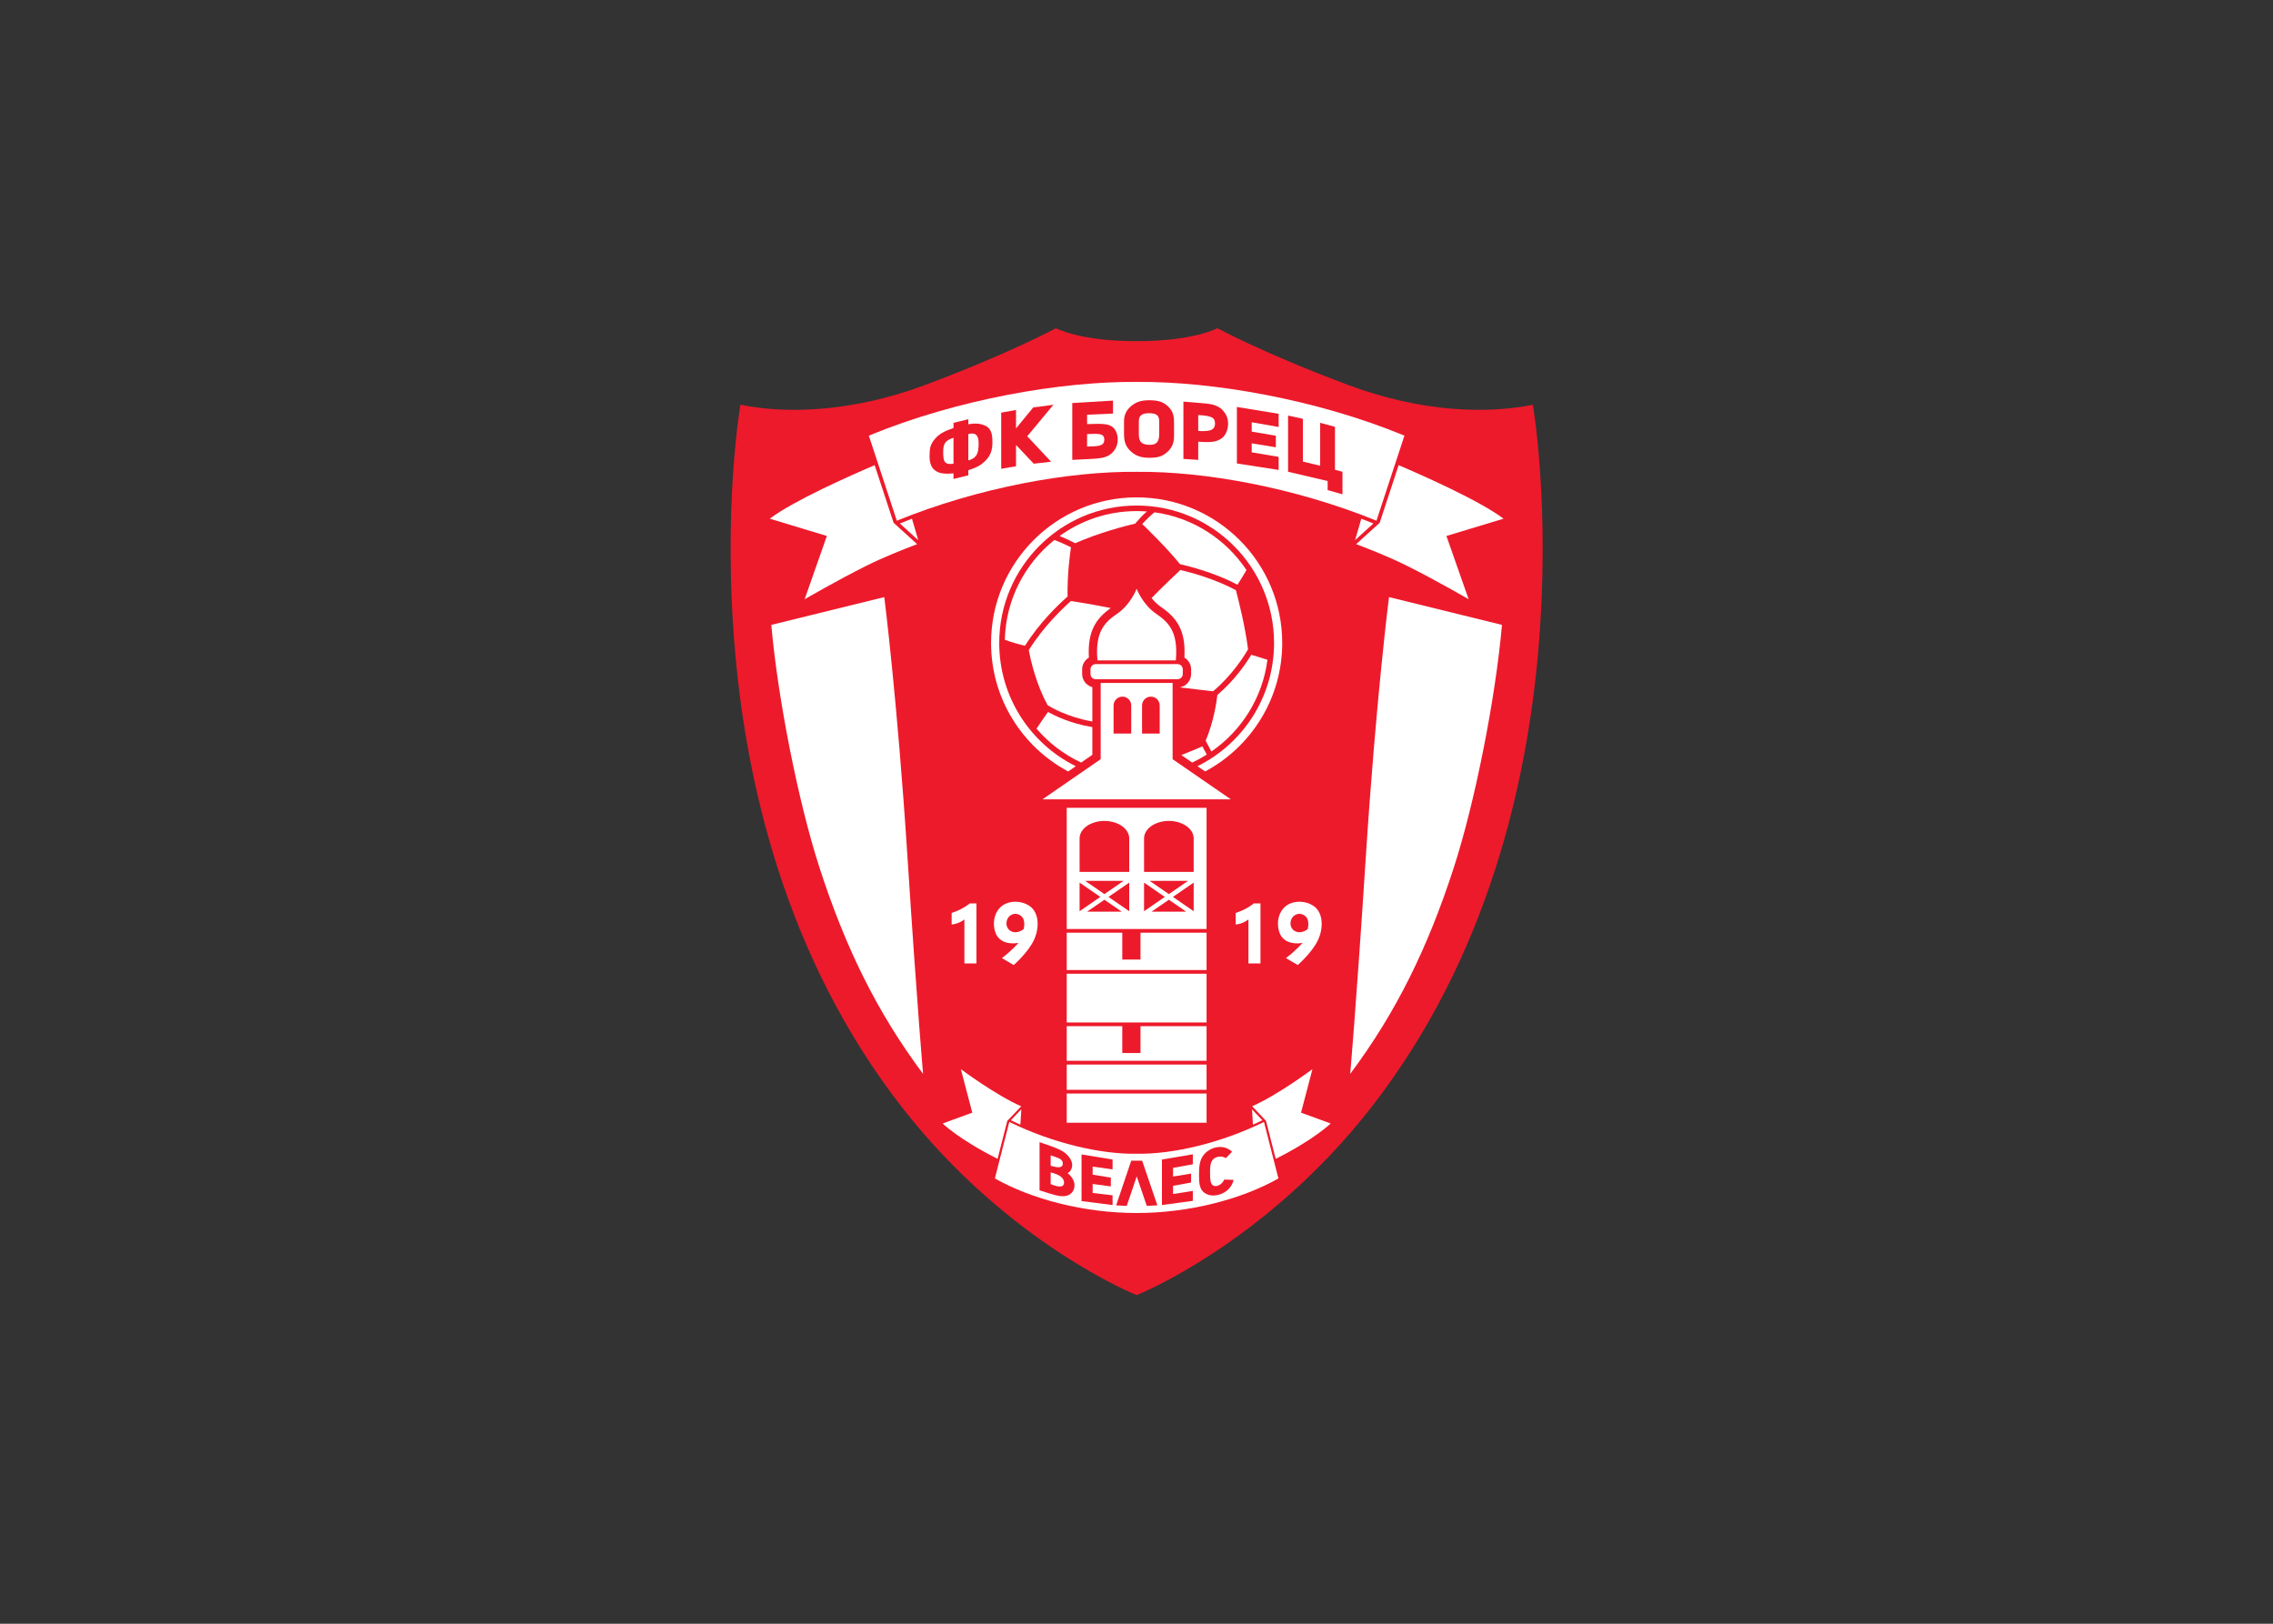 <svg clip-rule="evenodd" fill-rule="evenodd" stroke-linejoin="round" stroke-miterlimit="2" viewBox="0 0 560 400" xmlns="http://www.w3.org/2000/svg"><rect x="0" y="0" width="560" height="400" fill="#333333" stroke="none"/><g fill-rule="nonzero" transform="matrix(.367 0 0 -.367 171.46 352.826)"><path d="m452.825 217.408c79.927 102.169 105.066 221.321 112.526 305.872 8.557 96.996-3.524 166.406-3.524 166.406-30.671-6.217-74.753-5.109-123.923 13.262-56.574 21.137-87.866 38.131-87.866 38.131s-15.749-8.704-54.19-8.703h-.002c-38.442-.001-54.191 8.703-54.191 8.703s-31.292-16.994-87.866-38.131c-49.171-18.371-93.253-19.479-123.923-13.262 0 0-12.082-69.41-3.523-166.406 7.46-84.551 32.598-203.703 112.526-305.872 71.494-91.388 156.977-125.373 156.977-125.373s85.484 33.985 156.979 125.373z" fill="#ed1a2b"/><path d="m141.978 386.508c6.838-105.688 10.514-145.983 10.514-145.983-30.902 41.324-52.175 84.803-69.575 138.523-14.178 43.771-27.943 113.192-32.328 162.883l75.846 18.651s8.703-68.387 15.543-174.074z" fill="#fff"/><path d="m295.848 644.673c45.587.421 106.236-10.518 160.993-32.817l18.778 57.106c-59.266 24.453-128.897 36.473-179.771 36.059h-.002c-50.875.414-120.505-11.606-179.772-36.059l18.778-57.106c54.757 22.299 115.405 33.238 160.994 32.817z" fill="#fff"/><path d="m465.258 560.582 75.846-18.651c-4.384-49.691-18.15-119.112-32.327-162.883-17.401-53.72-38.673-97.199-69.576-138.523 0 0 3.676 40.295 10.515 145.983 6.839 105.687 15.542 174.074 15.542 174.074z" fill="#fff"/><path d="m148.12 596.461-15.425 13.995-12.564 38.205-.134.492c-16.381-6.998-54.548-23.893-70.445-35.935l38.338-11.606-14.92-42.481s21.344 12.434 41.239 22.38c11.439 5.72 24.937 11.098 34.341 14.636z" fill="#fff"/><path d="m137.413 609.533-.53.463c2.69 1.087 5.405 2.15 8.139 3.188l4.21-14.42z" fill="#fff"/><path d="m443.6 596.485 15.398 13.971 12.566 38.216.194.455c16.415-7.014 54.506-23.882 70.382-35.909l-38.337-11.606 14.921-42.481s-21.346 12.434-41.24 22.38c-11.421 5.711-24.892 11.081-34.294 14.618z" fill="#fff"/><path d="m443.066 599.357-.592-.546 4.197 14.373c2.727-1.036 5.435-2.095 8.119-3.179z" fill="#fff"/><path d="m212.081 209.115-.647.305 6.469 6.821.551.546-.674-10.337s-4.134 1.909-5.699 2.665z" fill="#fff"/><path d="m295.846 147.157c-35.333 0-70.713 9.326-95.166 23.21l9.683 37.924c29.22-14.3 61.34-21.76 85.483-21.346h.002c24.142-.414 56.263 7.046 85.482 21.346l9.683-37.924c-24.453-13.884-59.833-23.21-95.165-23.21z" fill="#fff"/><path d="m388.841 184.903-6.161 24.133-8.629 9.099-.651.674c17.169 7.546 40.464 24.918 40.464 24.918l-7.666-29.22 19.894-7.254s-10.876-10.677-36.875-23.726z" fill="#fff"/><path d="m337.188 664.895v-12.201l-9.947.622v38.466s11.423-.854 14.998-1.242c3.575-.389 10.003-.937 13.599-7.616 2.72-5.051 1.312-12.25-2.409-15.387-3.963-3.341-9.48-3.108-16.241-2.642m11.268 12.347c-.078 3.506-1.709 5.06-11.268 5.527v-10.646c6.994-.488 11.378.163 11.268 5.119z" fill="#ed1a2b"/><path d="m274.086 665.609c-.388-3.667-4.041-3.822-11.501-3.978v8.377c7.693.327 12.041.692 11.501-4.399m-11.501 11.098v6.295l17.407.776v8.705l-27.354-1.633v-38.156c15.853.933 21.138.311 25.8 3.886 4.663 3.574 5.66 9.682 3.963 14.221-2.642 7.072-9.247 6.139-19.816 5.906z" fill="#ed1a2b"/><path d="m316.517 658.057c-3.265-2.876-5.751-3.886-11.89-3.964-5.595-.071-9.283 1.349-12.201 3.886-3.574 3.108-4.973 6.294-5.051 11.578v9.249c0 3.885 1.632 7.227 4.274 9.558 3.344 2.95 6.684 4.429 13.056 4.352 5.439-.066 8.858-1.011 11.967-3.886 3.108-2.875 4.274-5.673 4.274-10.802v-9.636c0-5.44-2.361-8.513-4.429-10.335m-11.657 4.74c5.052 0 6.139 3.031 6.139 7.537v8.082c0 4.041-1.632 5.596-6.916 5.596s-6.761-2.021-6.761-5.596v-8.625c0-5.518 2.487-6.994 7.538-6.994z" fill="#ed1a2b"/><path d="m434.016 629.588v15.128l-5.025 1.348v28.804l-9.947 2.693v-28.804l-11.605 2.797v28.703l-9.947 2.175v-37.716l26.577-6.218v-6.111z" fill="#ed1a2b"/><path d="m373.09 677.95v-6.294l16.216-2.766v-7.754l-16.216 2.671v-6.061l18.081-3.031v-8.781l-28.028 4.35v37.924l28.028-4.585v-8.858z" fill="#ed1a2b"/><path d="m214.87 662.718v-14.299l-9.947-1.708v37.69l9.947 1.786v-12.355l11.579 14.066 13.522 1.787-17.562-21.138 16.008-17.096-11.657-1.321z" fill="#ed1a2b"/><path d="m183.555 676.699c3.361.587 6.325.582 9.79-.691 5.283-1.943 5.672-6.528 5.672-11.657s-1.294-8.416-3.73-11.19c-2.595-2.956-5.39-5.175-11.92-7.218l-.513-.165v-3.42l-9.948-2.486v3.808l-.623-.077c-3.972-.386-7.509-.24-9.945.932-2.747 1.321-5.518 3.652-5.518 10.491 0 5.517.466 8.082 3.808 11.967 2.73 3.175 6.621 5.19 11.659 6.828l.619.243v3.498l9.948 2.408v-3.341zm6.215-12.659c0 5.906-2.798 7.072-6.916 5.983v-17.641c6.449 1.554 6.916 6.14 6.916 11.658m-23.78-6.139c.07-5.672.388-8.784 6.916-7.773v17.408c-4.974-1.708-6.994-3.263-6.916-9.635z" fill="#ed1a2b"/><path d="m216.58 328.535s-8.704-2.11-13.677 3.575c-3.264 3.73-4.806 13.822 1.243 20.049 5.285 5.44 15.387 4.974 20.827.311 5.342-4.579 5.751-14.299 1.71-22.536-4.042-8.237-13.367-16.32-13.367-16.32l-7.926 4.663c6.683 4.974 11.19 10.258 11.19 10.258m3.413 9.17s1.668 6.018-1.576 8.704c-3.941 3.264-8.514.933-9.618-2.642-1.102-3.575.473-6.683 3.469-7.771 3.948-1.434 7.725 1.709 7.725 1.709z" fill="#fff"/><path d="m171.663 340.814v7.77c7.771 2.488 12.122 6.373 12.122 6.373h4.508v-40.254h-8.082v29.529s-3.42-2.951-8.548-3.418z" fill="#fff"/><path d="m407.264 328.535s-8.703-2.11-13.678 3.575c-3.263 3.73-4.806 13.822 1.245 20.049 5.283 5.44 15.386 4.974 20.826.311 5.343-4.579 5.75-14.299 1.71-22.536-4.041-8.237-13.367-16.32-13.367-16.32l-7.926 4.663c6.683 4.974 11.19 10.258 11.19 10.258m3.413 9.17s1.667 6.018-1.575 8.704c-3.942 3.264-8.515.933-9.618-2.642-1.104-3.575.473-6.683 3.468-7.771 3.948-1.434 7.725 1.709 7.725 1.709z" fill="#fff"/><path d="m362.347 340.814v7.77c7.771 2.488 12.122 6.373 12.122 6.373h4.508v-40.254h-8.082v29.529s-3.419-2.951-8.548-3.418z" fill="#fff"/><path d="m289.188 151.933 6.717 19.804 6.767-19.819 7.085.416-10.231 29.96-7.307.005-10.134-30.011z" fill="#ed1a2b"/><path d="m332.396 167.637v5.977l-12.098-1.978v5.829l13.263 2.409v6.682l-20.723-3.496v-30.542l20.723 2.799v6.683l-13.263-2.097v5.516z" fill="#ed1a2b"/><path d="m278.516 164.994v5.902l-12.201 2.001v5.421l13.367-1.865v6.608l-20.827 3.418v-31.318l20.827-2.642v6.528l-13.367 1.554v6.061z" fill="#ed1a2b"/><path d="m360.967 169.382-6.294.234c-1.477-3.342-4.74-4.819-6.761-4.274-2.539.683-2.798 3.73-2.798 9.947 0 6.216 1.554 8.548 4.896 9.481 3.291.918 5.751-.777 5.751-.777l4.118 4.274s-1.294 1.555-4.041 2.564c-3.808 1.399-9.891.803-14.376-3.964-3.731-3.963-3.731-9.402-3.731-14.842 0-7.072 1.011-10.569 5.907-12.511 4.526-1.796 14.843.232 17.329 9.868z" fill="#ed1a2b"/><path d="m230.672 162.388v32.329c12.64-4.352 17.096-5.699 20.49-10.958 3.157-4.894.31-9.17-1.71-9.792 0 0 4.358-3.196 4.662-7.615.311-4.507-2.661-7.429-6.605-7.849-3.653-.388-7.641.933-16.837 3.885m15.594 17.797c.077 3.03-2.254 3.808-8.134 5.672v-6.993c4.559-1.322 8.056-1.709 8.134 1.321m.854-12.59c0 2.876-2.564 5.285-8.988 6.838v-7.848c6.555-2.797 8.988-1.788 8.988 1.01z" fill="#ed1a2b"/><g fill="#fff"><path d="m379.576 209.097c-1.708-.824-3.43-1.627-5.163-2.408l-.505-.16-.61 10.231 6.959-7.339z"/><path d="m209.281 209.318-.268-.282-6.293-24.65-.244-.859c-26 13.049-36.875 23.726-36.875 23.726l19.895 7.254-7.668 29.22s23.357-17.416 40.529-24.947z"/><path d="m248.908 338.017v81.129h93.878v-81.155l-.003-.182h-93.876zm8.646 38.106h33.315v22.484c0 6.479-7.457 11.732-16.658 11.732-9.198 0-16.657-5.253-16.657-11.732zm16.917-14.725 12.402 8.551.192.146h-25.374l-.357.003 12.859-8.864.278.165m16.125 7.34-13.394-9.233-.253-.172 13.879-9.567.041.372v18.806zm-32.559-18.668 13.157 9.069.269.2-13.923 9.598.014-.459v-18.729zm4.586-.616h22.77l.437-.018-11.624 8.011-.205-.148-11.065-7.629zm71.516 49.152c0 6.479-7.458 11.732-16.657 11.732-9.2 0-16.657-5.253-16.657-11.732v-22.484h33.314zm-32.828-48.533 13.42 9.251-.202.155-13.122 9.045-.582.42v-19.195zm29.038 20.021h-25.762l.416-.272 12.185-8.4.295-.202 12.396 8.546zm3.3-1.505-13.429-9.257.253-.174 13.184-9.088.482-.322v19.157zm-4.911-18.904-11.091 7.645-.18.105-11.041-7.612-.517-.369h23.197z"/><path d="m248.908 310.7v24.389l-.001.234h37.121l.181-.002v-18.028h12.227v18.028l.208.002h44.139l.003-.287v-24.412l.036-.377h-93.915z"/><path d="m248.908 275.613v31.747l.038.4h93.876l-.036-.284v-32.058l.036-.346h-93.915z"/><path d="m248.908 249.619v22.614l.038.352h37.263v-.352-17.676h12.227v17.561l.014.467h44.372l-.036-.313v-22.613l-.001-.337h-93.838z"/><path d="m248.908 230.23v16.242l.038.363h93.876l-.036-.402v-16.203l-.001-.388h-93.838z"/><path d="m248.908 227.122v-19.35h93.878v19.273l.036.309h-93.876z"/><path d="m268.389 505.459c-1.938 0-3.524 1.585-3.524 3.524v3.105c0 1.939 1.586 3.525 3.524 3.525h54.916c1.938 0 3.524-1.586 3.524-3.525v-3.105c0-1.939-1.586-3.524-3.524-3.524z"/><path d="m322.172 518.383c1.646 18.919-4.906 25.349-13.224 31.008-9.14 6.216-13.1 16.785-13.1 16.785s-3.963-10.569-13.103-16.785c-8.312-5.655-14.86-12.079-13.227-30.968l.061-.324h52.571z"/><path d="m342.935 454.875c-3.024-1.907-6.172-3.636-9.427-5.173l-.373-.185c-3.542 2.443-6.19 4.268-7.292 5.028l.314.144c6.319 2.432 11.844 4.838 13.8 5.702z"/><path d="m258.23 449.681c-11.292 5.323-21.286 12.965-29.362 22.307l-.242.274c2.34 3.632 5.664 8.328 7.577 10.997l.171.232c4.635-2.604 15.176-7.766 29.397-10.104l.337-.095v-18.568c-.896-.619-3.694-2.548-7.552-5.209z"/><path d="m341.83 443.546c30.792 16.452 51.745 48.909 51.745 86.254 0 53.97-43.759 97.729-97.728 97.729-53.97 0-97.729-43.759-97.729-97.729 0-37.17 20.758-69.497 51.313-86.02l.482-.226c1.777 1.226 3.485 2.404 5.086 3.507l-.356.187c-30.262 15.134-51.043 46.419-51.043 82.552 0 50.943 41.304 92.247 92.247 92.247s92.247-41.304 92.247-92.247c0-36.277-20.947-67.668-51.405-82.733z"/><path d="m319.99 502.996v-51.21l39.064-26.94h-126.415l39.064 26.94v51.172l.442.013h47.286zm-27.775-34.01v18.858c0 3.271-2.651 5.922-5.923 5.922-3.271 0-5.923-2.651-5.923-5.922v-18.858zm19.109 0v18.858c0 3.271-2.652 5.922-5.923 5.922-3.272 0-5.923-2.651-5.923-5.922v-18.858z"/><path d="m370.572 525.951c-1.903 15.185-6.485 33.197-8.011 38.969l-.13.337c-13.824 7.434-29.914 11.803-37.201 13.543l-.197-.196c-3.486-3.253-11.476-10.791-18.792-18.282l-.357-.351c1.635-2.098 3.697-4.243 6.211-5.954 10.425-7.091 16.826-15.545 15.826-33.686l.02-.391c2.681-1.59 4.483-4.515 4.483-7.852v-3.105c0-4.466-3.225-8.191-7.469-8.97l.734-.116c8.759-1.115 17.141-2.051 21.481-2.523l.298.245c12.479 10.536 20.503 23.315 23.153 27.893z"/><path d="m383.427 518.591c-3.861 1.169-8.023 2.467-10.427 3.221l-.206.024c-3.444-5.686-11.034-16.904-22.407-26.634l-.354-.328c-.555-4.935-2.414-17.586-7.842-30.745l3.848-7.204c20.213 13.965 34.36 36.113 37.613 61.616z"/><path d="m251.435 557.668c-5.895-5.236-18.291-17.146-27.771-32.37l-.224-.35c1.18-6.22 4.878-22.992 12.618-36.786l.161-.244c2.143-1.332 13.418-7.964 29.517-10.743l.372-.108v23.119l-.546.125c-3.649 1.193-6.292 4.629-6.292 8.672v3.105c0 3.356 1.821 6.294 4.527 7.877l-.028.437c-.944 17.433 4.961 25.905 14.708 32.835l-.421.066c-10.492 2.146-21.677 3.942-26.315 4.661z"/><path d="m251.318 594.231c-3.891 1.974-7.629 3.53-10.47 4.617l-.238.073c-19.641-15.727-32.461-39.636-33.242-66.51l-.002-.482c5.483-2.025 10.683-3.368 13.488-4.028l.157.196c9.801 15.504 22.191 27.32 28.098 32.517l.358.358c-.227 14.842 1.605 28.466 2.295 33.022z"/><path d="m369.372 578.399c-1.323-2.323-3.443-5.928-5.715-9.303l-.139-.189c-14.988 7.928-31.913 12.283-38.602 13.808l-.194.253c-8.254 10.249-21.225 22.904-25.135 26.661 0 0 2.009 2.203 4.107 4.223 2.098 2.021 4.124 3.659 4.124 3.659 25.724-3.492 47.973-18.079 61.752-38.768z"/><path d="m302.763 618.05c-2.283.177-4.589.267-6.916.267-19.289 0-37.156-6.2-51.712-16.714l.422-.2c2.863-1.164 6.266-2.678 9.756-4.521l.272-.123c15.968 7.02 33.122 11.466 40.337 13.176 0 0 1.622 2.013 4.071 4.578 2.448 2.564 3.77 3.537 3.77 3.537z"/></g></g></svg>